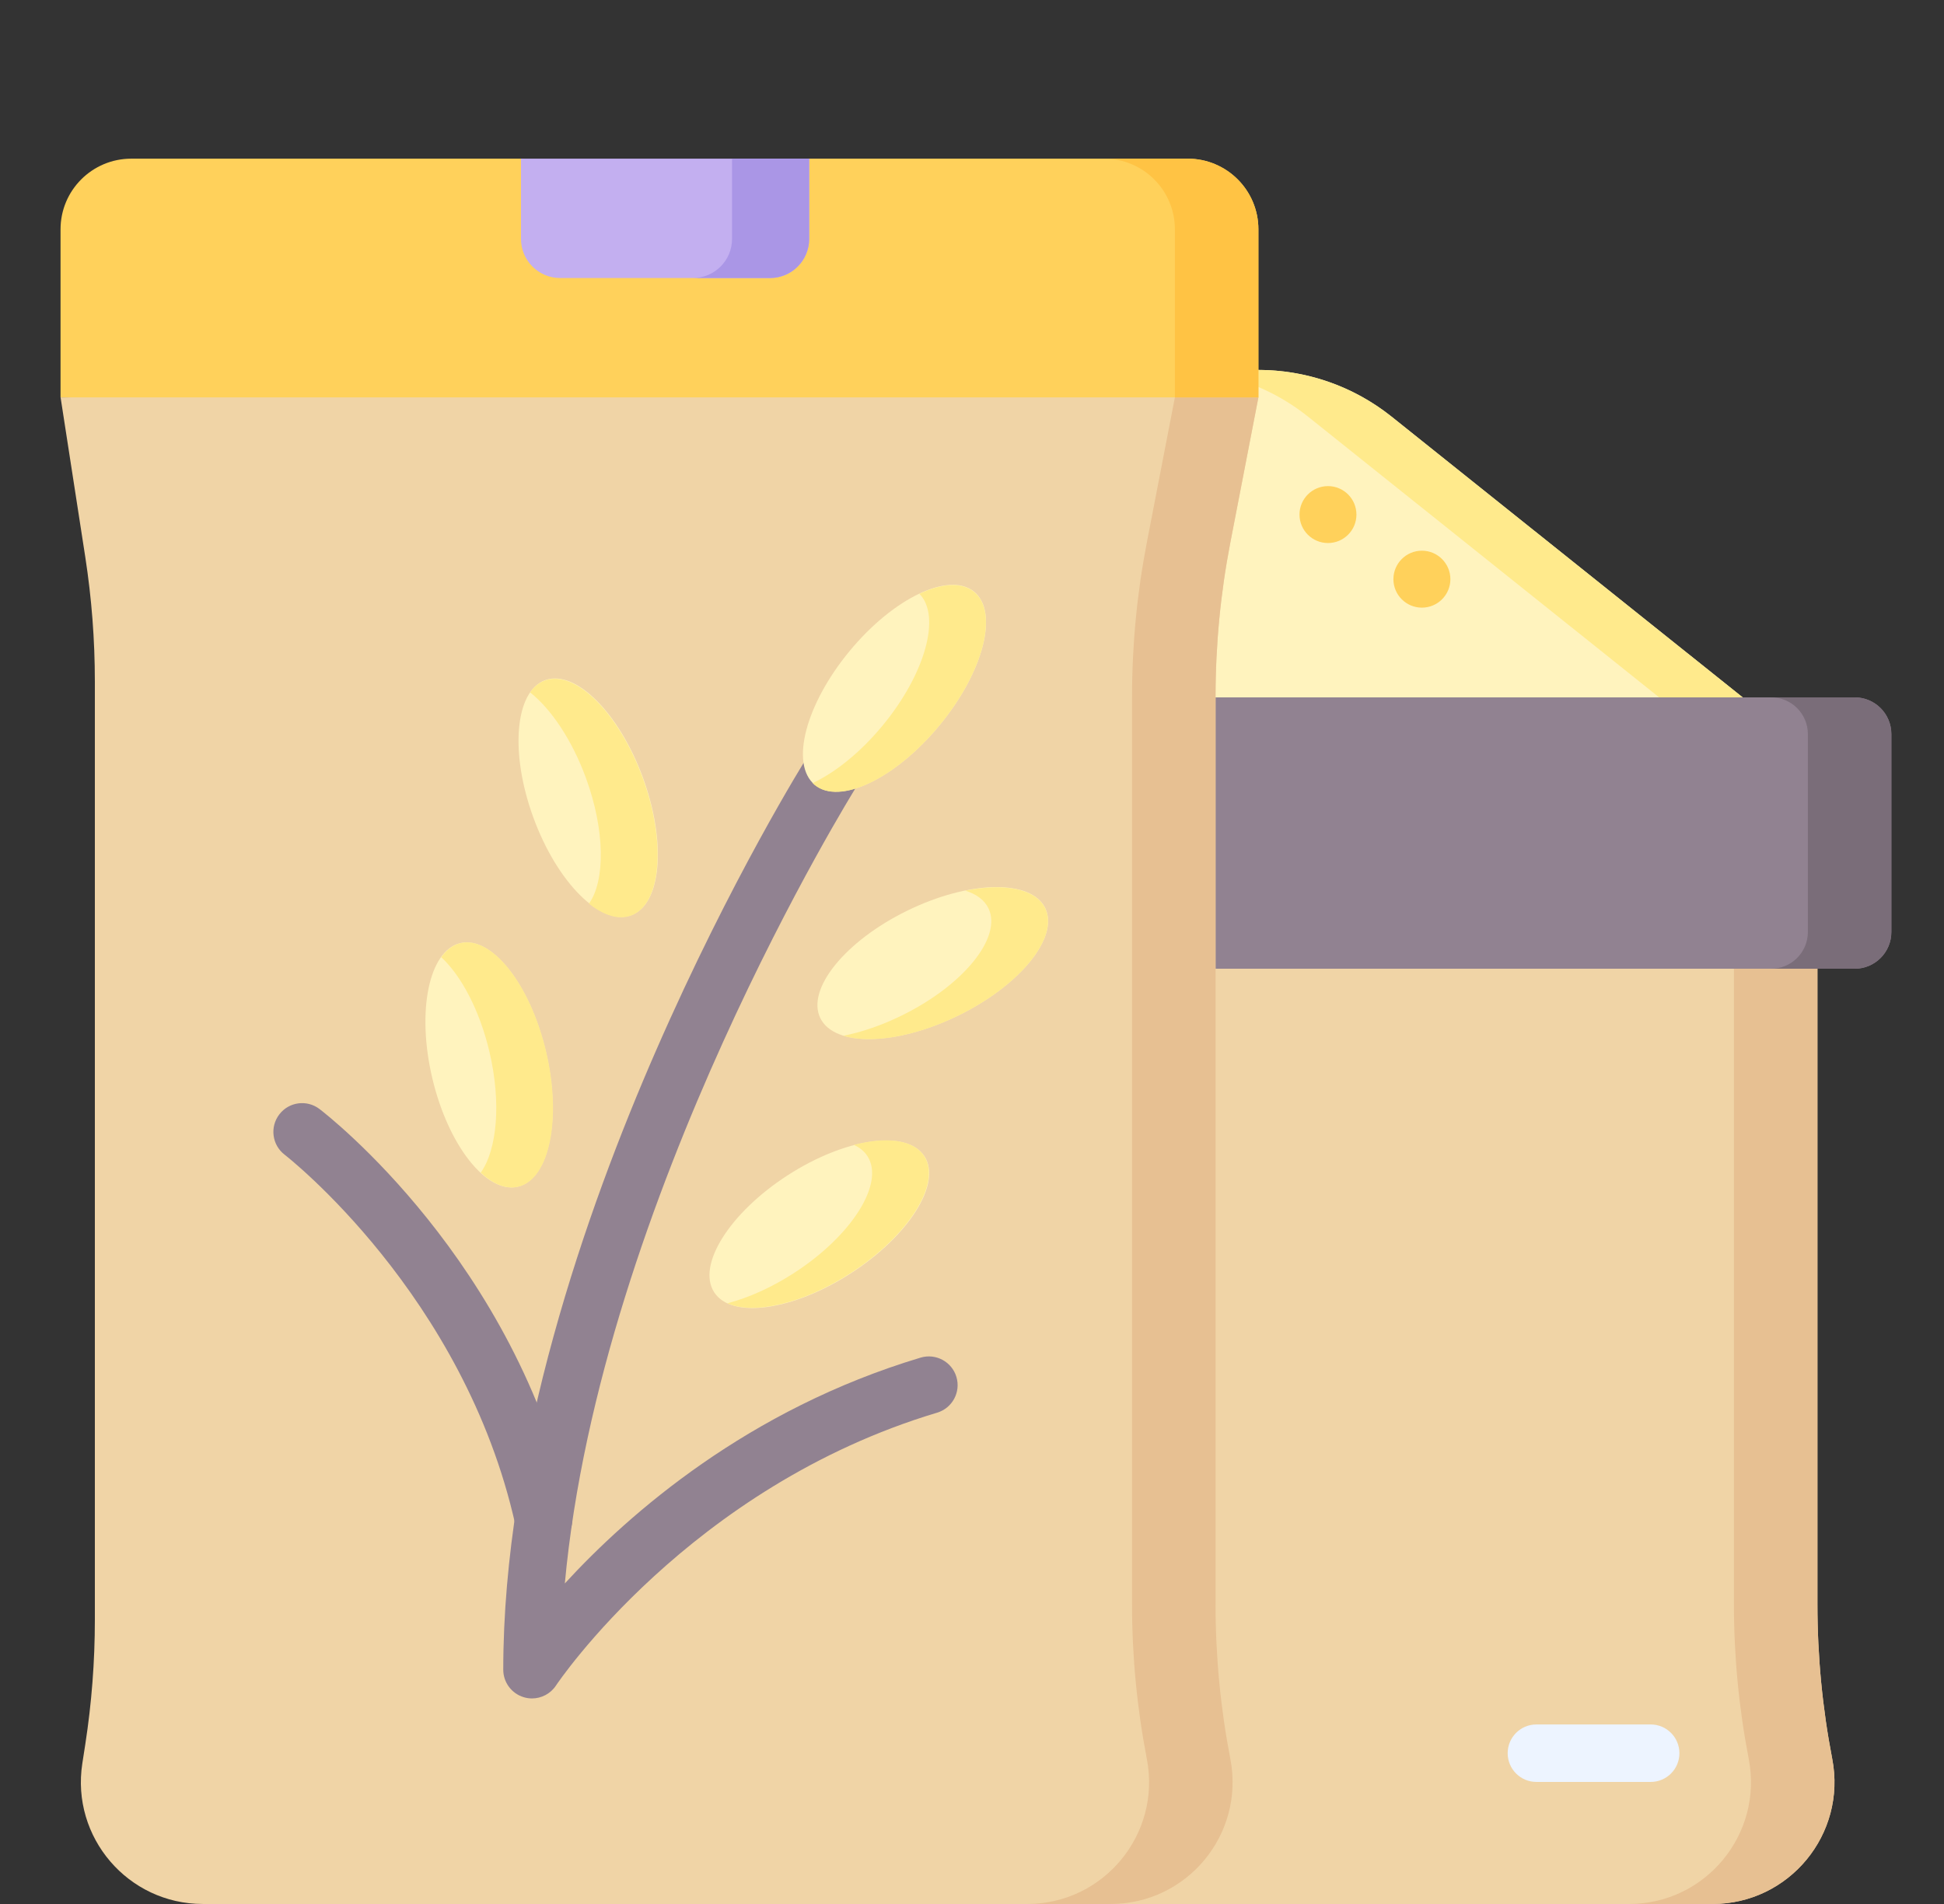 <svg width="49" height="48" viewBox="0 0 49 48" fill="none" xmlns="http://www.w3.org/2000/svg">
<rect x="0" y="0" width="49" height="48" fill="#333333" stroke="none"/>
<g clipPath="url(#clip0_364_5674)">
<path d="M46.183 44.343C45.935 43.061 45.81 41.758 45.81 40.452V24.422L17.561 21.918V40.839C17.561 41.888 17.481 42.936 17.32 43.973L17.246 44.457C16.958 46.319 18.398 48 20.283 48H43.165C45.096 48 46.549 46.239 46.183 44.343Z" fill="#F0D4A6"/>
<path d="M46.183 44.343C45.935 43.061 45.81 41.758 45.81 40.452V24.422H43.705V40.452C43.705 41.758 43.83 43.061 44.078 44.343C44.445 46.239 42.992 48 41.061 48H43.165C45.096 48 46.549 46.239 46.183 44.343Z" fill="#E7C092"/>
<path d="M17.773 18.96H45.65L35.078 10.506C33.109 8.932 30.313 8.932 28.345 10.506L17.773 18.96Z" fill="#FFF3BE"/>
<path d="M35.078 10.506C33.802 9.486 32.179 9.128 30.659 9.43C31.485 9.594 32.281 9.952 32.973 10.506L43.545 18.96H45.65L35.078 10.506Z" fill="#FFEA8C"/>
<path d="M46.748 24.422H16.7C16.189 24.422 15.775 24.007 15.775 23.496V18.507C15.775 17.995 16.189 17.581 16.7 17.581H46.748C47.259 17.581 47.673 17.995 47.673 18.507V23.496C47.674 24.007 47.259 24.422 46.748 24.422Z" fill="#918291"/>
<path d="M46.748 17.581H44.643C45.155 17.581 45.569 17.995 45.569 18.507V23.496C45.569 24.007 45.155 24.422 44.643 24.422H46.748C47.259 24.422 47.673 24.007 47.673 23.496V18.507C47.674 17.995 47.259 17.581 46.748 17.581Z" fill="#7A6D79"/>
<path d="M31.719 5.781V10.019L16.575 10.909L1.526 10.019V5.781C1.526 4.798 2.324 4 3.309 4H13.132L16.764 4.685L20.396 4H29.938C30.921 4 31.719 4.798 31.719 5.781Z" fill="#FFD15B"/>
<path d="M27.994 48H5.112C3.228 48 1.787 46.319 2.075 44.457L2.15 43.973C2.31 42.936 2.391 41.889 2.391 40.839V17.179C2.391 16.13 2.31 15.082 2.15 14.046L1.527 10.018H31.719L31.012 13.675C30.764 14.958 30.639 16.261 30.639 17.567V40.452C30.639 41.758 30.764 43.061 31.012 44.343C31.379 46.239 29.926 48 27.994 48Z" fill="#F0D4A6"/>
<path d="M31.012 44.343C30.764 43.061 30.639 41.758 30.639 40.452V17.567C30.639 16.261 30.764 14.957 31.012 13.675L31.719 10.018H29.614L28.907 13.675C28.659 14.958 28.534 16.261 28.534 17.567V40.452C28.534 41.758 28.659 43.061 28.907 44.343C29.274 46.239 27.821 48 25.89 48H27.994C29.926 48 31.378 46.239 31.012 44.343Z" fill="#E7C092"/>
<path d="M29.938 4H27.833C28.816 4 29.614 4.798 29.614 5.781V10.019H31.719V5.781C31.719 4.798 30.921 4 29.938 4Z" fill="#FFC344"/>
<path d="M20.396 4V6.023C20.396 6.567 19.955 7.009 19.41 7.009H14.118C13.573 7.009 13.132 6.567 13.132 6.023V4H20.396Z" fill="#C3AFF0"/>
<path d="M18.452 4V6.023C18.452 6.567 18.01 7.009 17.466 7.009H19.41C19.955 7.009 20.396 6.567 20.396 6.023V4H18.452Z" fill="#AA96E6"/>
<path d="M21.449 32.099C22.913 31.153 23.743 29.833 23.302 29.151C22.861 28.469 21.317 28.684 19.853 29.63C18.389 30.576 17.56 31.896 18.001 32.578C18.441 33.26 19.985 33.045 21.449 32.099Z" fill="#FFF3BE"/>
<path d="M23.295 29.146C23.026 28.73 22.345 28.648 21.522 28.863C21.668 28.929 21.784 29.022 21.864 29.146C22.305 29.828 21.476 31.147 20.012 32.094C19.442 32.462 18.861 32.719 18.336 32.856C18.993 33.152 20.244 32.868 21.442 32.094C22.906 31.147 23.735 29.828 23.295 29.146Z" fill="#FFEA8C"/>
<path d="M24.158 25.599C25.723 24.833 26.702 23.62 26.345 22.891C25.988 22.162 24.43 22.193 22.864 22.96C21.299 23.727 20.32 24.939 20.677 25.668C21.035 26.397 22.593 26.366 24.158 25.599Z" fill="#FFF3BE"/>
<path d="M26.343 22.895C26.101 22.401 25.306 22.256 24.331 22.454C24.606 22.538 24.81 22.685 24.913 22.895C25.27 23.624 24.29 24.837 22.725 25.603C22.222 25.85 21.72 26.02 21.257 26.113C21.934 26.321 23.043 26.149 24.156 25.603C25.721 24.837 26.701 23.624 26.343 22.895Z" fill="#FFEA8C"/>
<path d="M13.053 29.917C13.843 29.73 14.158 28.204 13.758 26.508C13.357 24.812 12.391 23.589 11.602 23.776C10.812 23.962 10.496 25.488 10.897 27.184C11.298 28.88 12.263 30.103 13.053 29.917Z" fill="#FFF3BE"/>
<path d="M13.765 26.509C13.364 24.813 12.398 23.589 11.608 23.776C11.417 23.822 11.254 23.946 11.122 24.131C11.625 24.598 12.087 25.463 12.335 26.509C12.639 27.794 12.531 28.982 12.117 29.563C12.43 29.853 12.759 29.99 13.061 29.918C13.851 29.731 14.166 28.205 13.765 26.509Z" fill="#FFEA8C"/>
<path d="M15.911 23.074C16.674 22.794 16.805 21.241 16.206 19.605C15.606 17.968 14.502 16.868 13.74 17.147C12.978 17.427 12.846 18.98 13.446 20.616C14.045 22.253 15.149 23.353 15.911 23.074Z" fill="#FFF3BE"/>
<path d="M16.2 19.613C15.601 17.977 14.498 16.876 13.735 17.155C13.586 17.209 13.462 17.313 13.362 17.455C13.891 17.875 14.417 18.652 14.769 19.613C15.251 20.931 15.259 22.194 14.846 22.782C15.217 23.077 15.589 23.197 15.904 23.082C16.666 22.803 16.799 21.25 16.2 19.613Z" fill="#FFEA8C"/>
<path d="M13.409 42.818C13.34 42.818 13.27 42.808 13.201 42.787C12.895 42.695 12.685 42.413 12.685 42.094C12.685 36.483 14.777 30.512 16.533 26.491C18.426 22.153 20.292 19.171 20.371 19.046C20.584 18.708 21.031 18.606 21.369 18.819C21.708 19.032 21.81 19.479 21.597 19.817C21.527 19.928 15.131 30.208 14.237 39.919C15.861 38.152 18.856 35.53 23.205 34.226C23.588 34.112 23.992 34.329 24.107 34.712C24.222 35.096 24.004 35.499 23.621 35.614C17.377 37.485 14.047 42.442 14.014 42.492C13.878 42.699 13.648 42.818 13.409 42.818Z" fill="#918291"/>
<path d="M13.7 39.028C13.368 39.028 13.069 38.798 12.994 38.46C11.705 32.641 7.219 29.145 7.174 29.11C6.857 28.867 6.797 28.412 7.04 28.095C7.282 27.777 7.736 27.716 8.054 27.959C8.255 28.113 13.001 31.796 14.408 38.147C14.495 38.538 14.248 38.924 13.858 39.011C13.805 39.023 13.752 39.028 13.7 39.028Z" fill="#918291"/>
<path d="M33.473 13.69C33.869 13.69 34.19 13.369 34.19 12.973C34.19 12.576 33.869 12.255 33.473 12.255C33.076 12.255 32.755 12.576 32.755 12.973C32.755 13.369 33.076 13.69 33.473 13.69Z" fill="#FFD15B"/>
<path d="M35.84 15.319C36.236 15.319 36.558 14.998 36.558 14.601C36.558 14.205 36.236 13.883 35.84 13.883C35.444 13.883 35.122 14.205 35.122 14.601C35.122 14.998 35.444 15.319 35.84 15.319Z" fill="#FFD15B"/>
<path d="M41.607 44.923H38.726C38.326 44.923 38.002 44.599 38.002 44.199C38.002 43.799 38.326 43.474 38.726 43.474H41.607C42.007 43.474 42.331 43.799 42.331 44.199C42.331 44.599 42.007 44.923 41.607 44.923Z" fill="#EDF4FF"/>
<path d="M23.679 18.288C24.789 16.944 25.182 15.435 24.556 14.918C23.93 14.401 22.523 15.071 21.413 16.415C20.303 17.759 19.91 19.267 20.536 19.785C21.162 20.302 22.569 19.631 23.679 18.288Z" fill="#FFF3BE"/>
<path d="M24.554 14.924C24.243 14.667 23.739 14.703 23.174 14.97C23.726 15.526 23.325 16.987 22.246 18.292C21.688 18.968 21.055 19.473 20.484 19.742C20.5 19.759 20.516 19.774 20.534 19.789C21.159 20.306 22.567 19.636 23.677 18.292C24.787 16.949 25.18 15.441 24.554 14.924Z" fill="#FFEA8C"/>
</g>
<defs>
<clipPath id="clip0_364_5674">
<rect width="48" height="48" fill="white" transform="translate(0.6)"/>
</clipPath>
</defs>
</svg>
